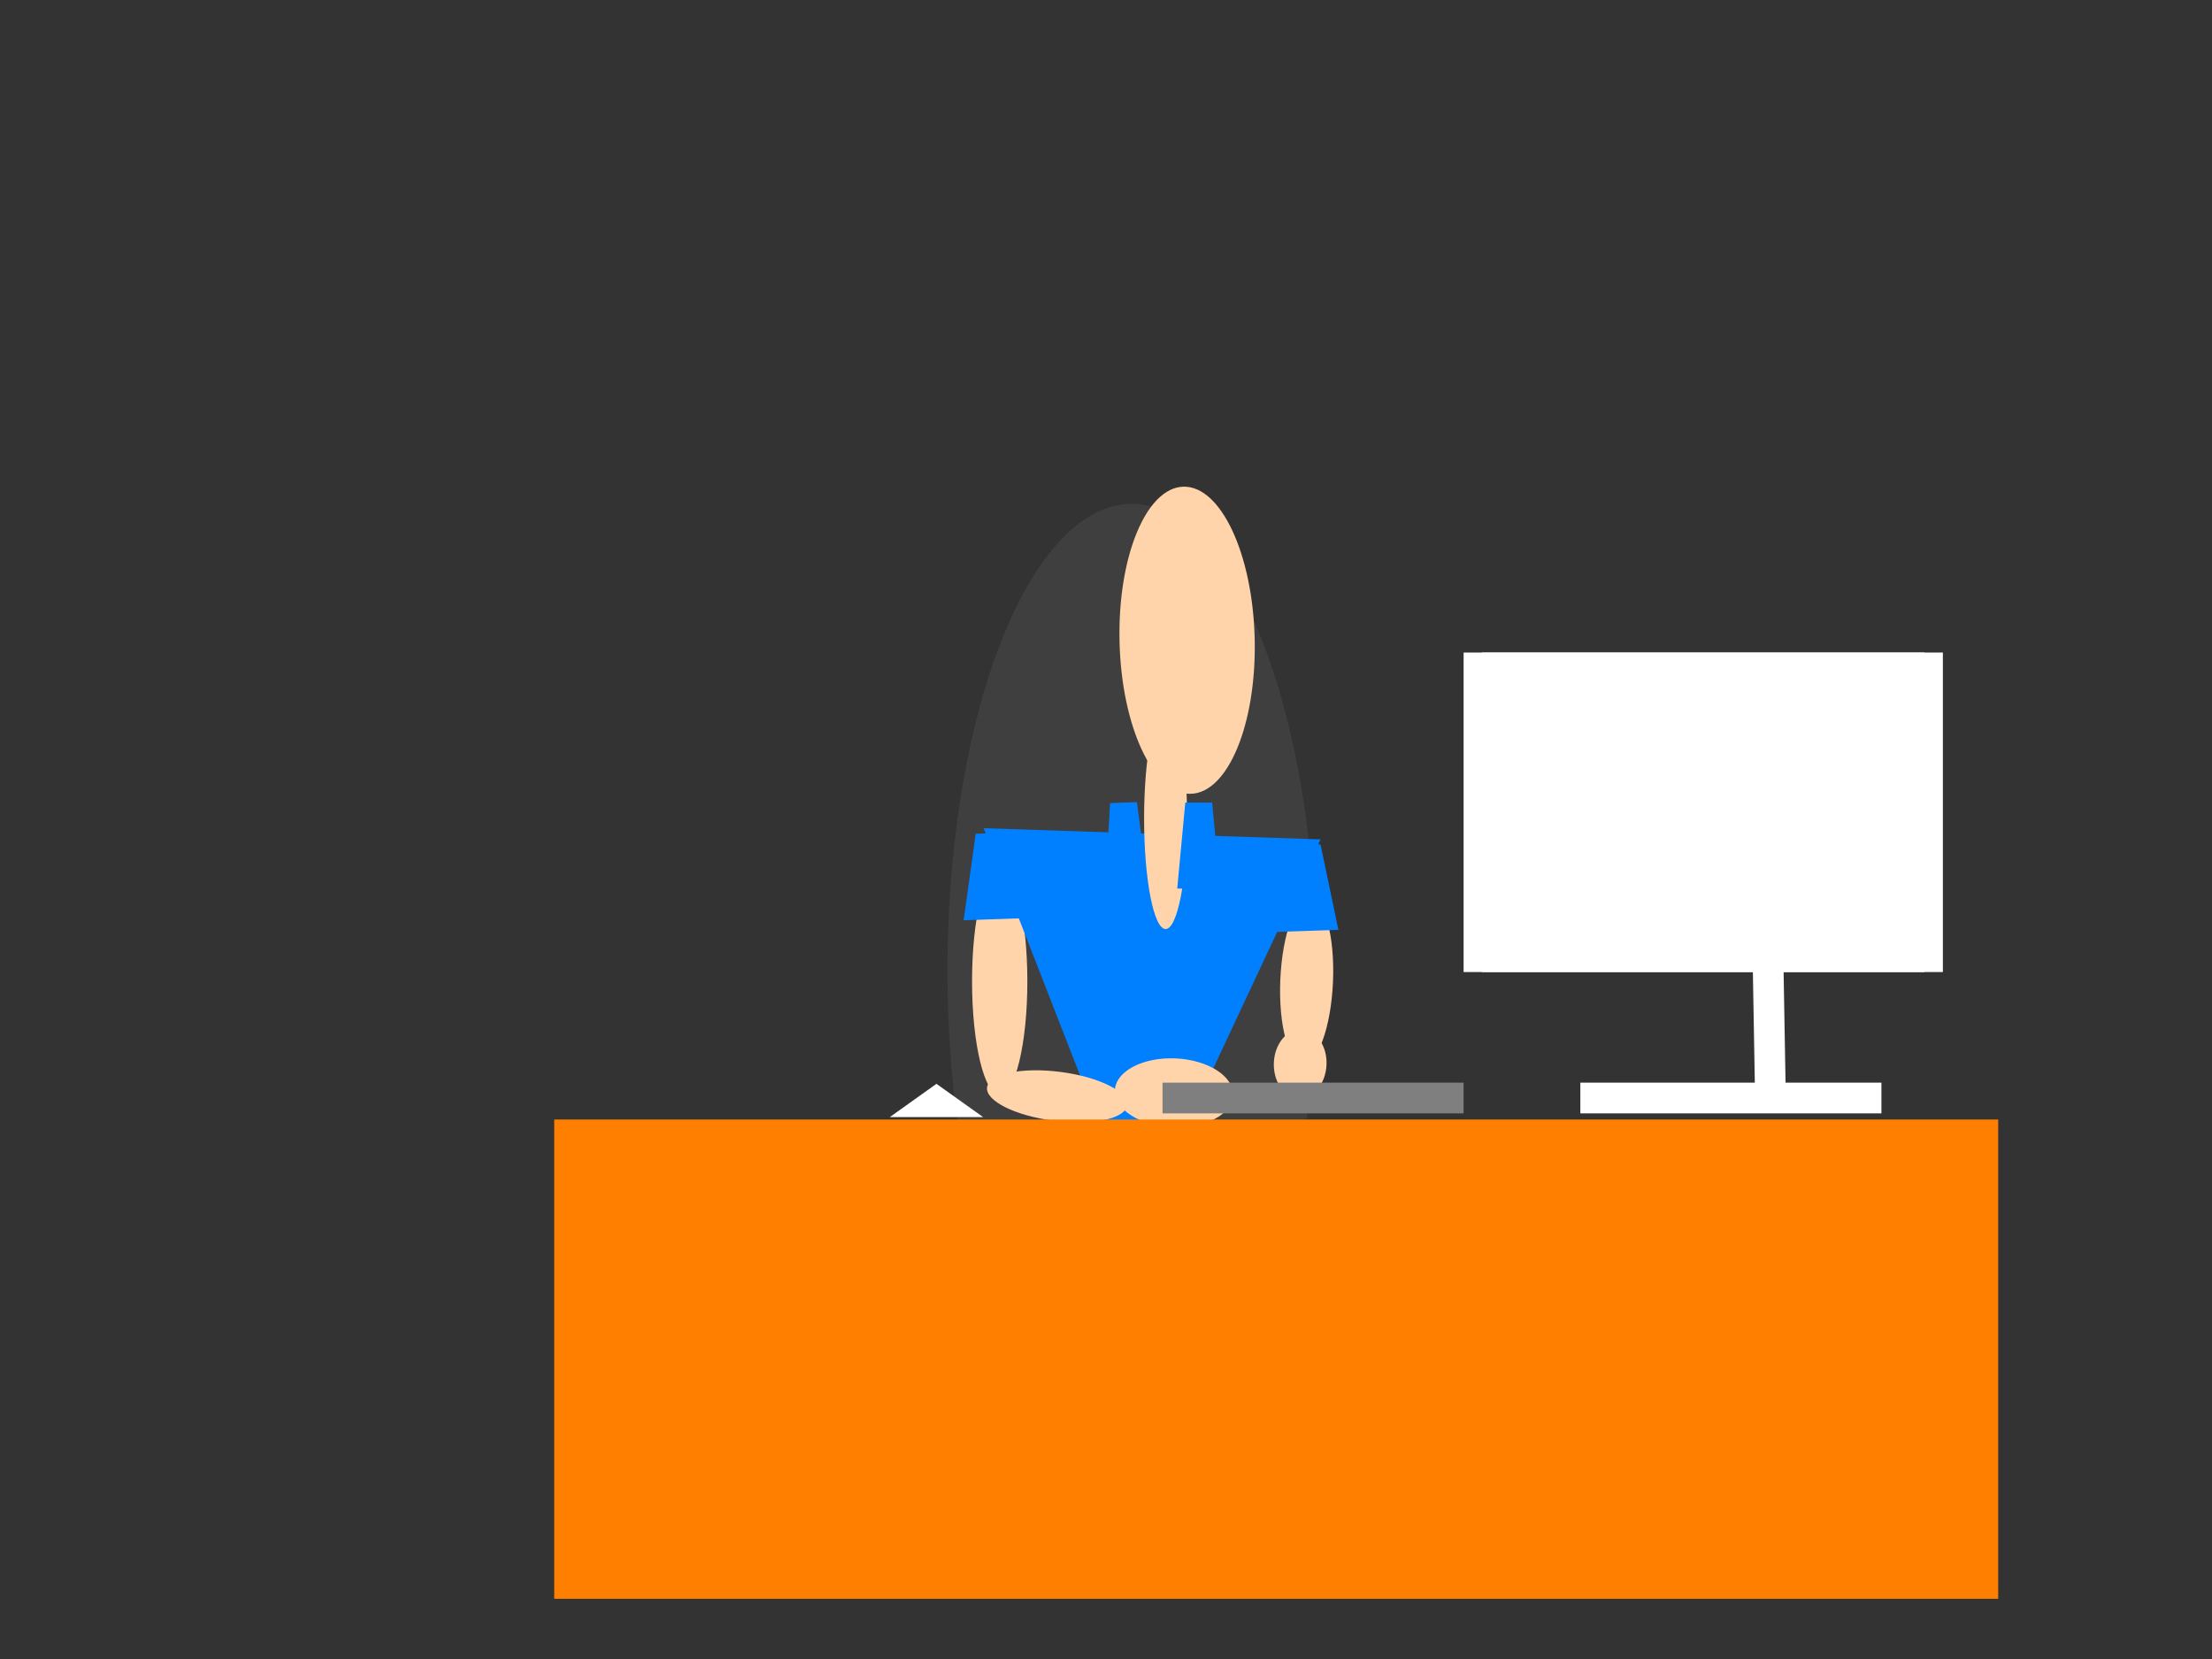 <svg width="640" height="480" xmlns="http://www.w3.org/2000/svg" xmlns:svg="http://www.w3.org/2000/svg">
 <rect width="100%" height="100%" fill="#333333" stroke="none"/>
 <!-- Created with SVG-edit - http://svg-edit.googlecode.com/ -->
 <g>
  <title>Layer 1</title>
  <ellipse stroke="#000000" ry="135.111" rx="53.333" id="svg_1" cy="280.889" cx="327.467" stroke-linecap="null" stroke-linejoin="null" stroke-dasharray="null" stroke-width="null" fill="#3f3f3f"/>
  <ellipse stroke="#000000" id="svg_14" transform="rotate(2.465 378.055,283.77) " ry="23.953" rx="7.624" cy="283.77" cx="378.055" stroke-linecap="null" stroke-linejoin="null" stroke-dasharray="null" stroke-width="null" fill="#ffd4aa"/>
  <path id="svg_13" stroke="#000000" transform="rotate(-1.934 375.27,256.977) " d="m363.718,269.421l4.332,-24.889l14.441,0l4.332,24.889l-23.105,0z" stroke-linecap="null" stroke-linejoin="null" stroke-dasharray="null" stroke-width="null" fill="#007fff"/>
  <ellipse stroke="#000000" ry="32.889" rx="8" id="svg_11" cy="283.911" cx="289.244" stroke-linecap="null" stroke-linejoin="null" stroke-dasharray="null" stroke-width="null" fill="#ffd4aa"/>
  <path stroke="#000000" transform="rotate(-178.098 331.453,298.091) " id="svg_5" d="m282.691,354.972l48.762,-113.762l48.762,113.762l-97.524,0z" stroke-linecap="null" stroke-linejoin="null" stroke-dasharray="null" stroke-width="null" fill="#007fff"/>
  <ellipse stroke="#000000" ry="32" rx="6.222" id="svg_6" cy="236.8" cx="337.244" stroke-linecap="null" stroke-linejoin="null" stroke-dasharray="null" stroke-width="null" fill="#ffd4aa"/>
  <ellipse stroke="#000000" transform="rotate(-82.711 305.855,317.199) " id="svg_12" ry="20.432" rx="7.125" cy="317.199" cx="305.855" stroke-linecap="null" stroke-linejoin="null" stroke-dasharray="null" stroke-width="null" fill="#ffd4aa"/>
  <ellipse stroke="#000000" id="svg_35" transform="rotate(2.465 339.666,316.184) " ry="9.966" rx="17.115" cy="316.184" cx="339.666" stroke-linecap="null" stroke-linejoin="null" stroke-dasharray="null" stroke-width="null" fill="#ffd4aa"/>
  <rect stroke="#000000" id="svg_2" height="138.667" width="417.778" y="323.911" x="160.356" stroke-linecap="null" stroke-linejoin="null" stroke-dasharray="null" stroke-width="null" fill="#ff7f00"/>
  <path stroke="#000000" id="svg_9" d="m340.608,257.097l2.333,-24.889l7.778,0l2.333,24.889l-12.444,0z" stroke-linecap="null" stroke-linejoin="null" stroke-dasharray="null" stroke-width="null" fill="#007fff"/>
  <ellipse transform="rotate(-1.364 343.467,185.244) " ry="44.444" rx="19.556" id="svg_4" cy="185.244" cx="343.467" stroke-linecap="null" stroke-linejoin="null" stroke-dasharray="null" stroke-width="null" stroke="#000000" fill="#ffd4aa"/>
  <path transform="rotate(-1.934 325.497,244.652) " stroke="#000000" id="svg_8" d="m319.274,257.097l2.333,-24.889l7.778,0l2.333,24.889l-12.444,0z" stroke-linecap="null" stroke-linejoin="null" stroke-dasharray="null" stroke-width="null" fill="#007fff"/>
  <path stroke="#000000" id="svg_10" transform="rotate(-1.934 289.937,253.421) " d="m278.384,265.866l4.332,-24.889l14.441,0l4.332,24.889l-23.105,0z" stroke-linecap="null" stroke-linejoin="null" stroke-dasharray="null" stroke-width="null" fill="#007fff"/>
  <ellipse stroke="#000000" id="svg_33" transform="rotate(2.465 376.184,307.775) " ry="9.966" rx="7.624" cy="307.775" cx="376.184" stroke-linecap="null" stroke-linejoin="null" stroke-dasharray="null" stroke-width="null" fill="#ffd4aa"/>
  <rect id="svg_16" height="8.889" width="87.111" y="313.244" x="336.356" stroke-linecap="null" stroke-linejoin="null" stroke-dasharray="null" stroke-width="null" stroke="#000000" fill="#7f7f7f"/>
  <rect id="svg_17" height="8.889" width="87.111" y="313.244" x="457.244" stroke-linecap="null" stroke-linejoin="null" stroke-dasharray="null" stroke-width="null" stroke="#000000" fill="#ffffff"/>
  <rect id="svg_24" height="92.444" width="133.333" y="188.8" x="423.467" stroke-linecap="null" stroke-linejoin="null" stroke-dasharray="null" stroke-width="null" stroke="#000000" fill="#ffffff"/>
  <rect id="svg_23" height="92.444" width="133.333" y="188.8" x="428.8" stroke-linecap="null" stroke-linejoin="null" stroke-dasharray="null" stroke-width="null" stroke="#000000" fill="#ffffff"/>
  <rect transform="rotate(88.995 511.467,273.244) " id="svg_20" height="8.889" width="87.111" y="268.8" x="467.911" stroke-linecap="null" stroke-linejoin="null" stroke-dasharray="null" stroke-width="null" stroke="#000000" fill="#ffffff"/>
  <path stroke="#000000" transform="rotate(-179.58 510.157,244.659) " id="svg_22" d="m492.385,274.881l6.665,-60.445l22.216,0l6.665,60.445l-35.545,0z" stroke-linecap="null" stroke-linejoin="null" stroke-dasharray="null" stroke-width="null" fill="#ffffff"/>
  <path stroke="#000000" id="svg_30" d="m257.445,323.21l13.5,-9.625l13.5,9.625l-27,0z" stroke-linecap="null" stroke-linejoin="null" stroke-dasharray="null" stroke-width="null" fill="#ffffff"/>
  <path id="svg_34" stroke="#000000" transform="rotate(-179.58 515.157,244.659) " d="m497.385,274.881l6.665,-60.445l22.216,0l6.665,60.445l-35.545,0z" stroke-linecap="null" stroke-linejoin="null" stroke-dasharray="null" stroke-width="null" fill="#ffffff"/>
 </g>
</svg>
